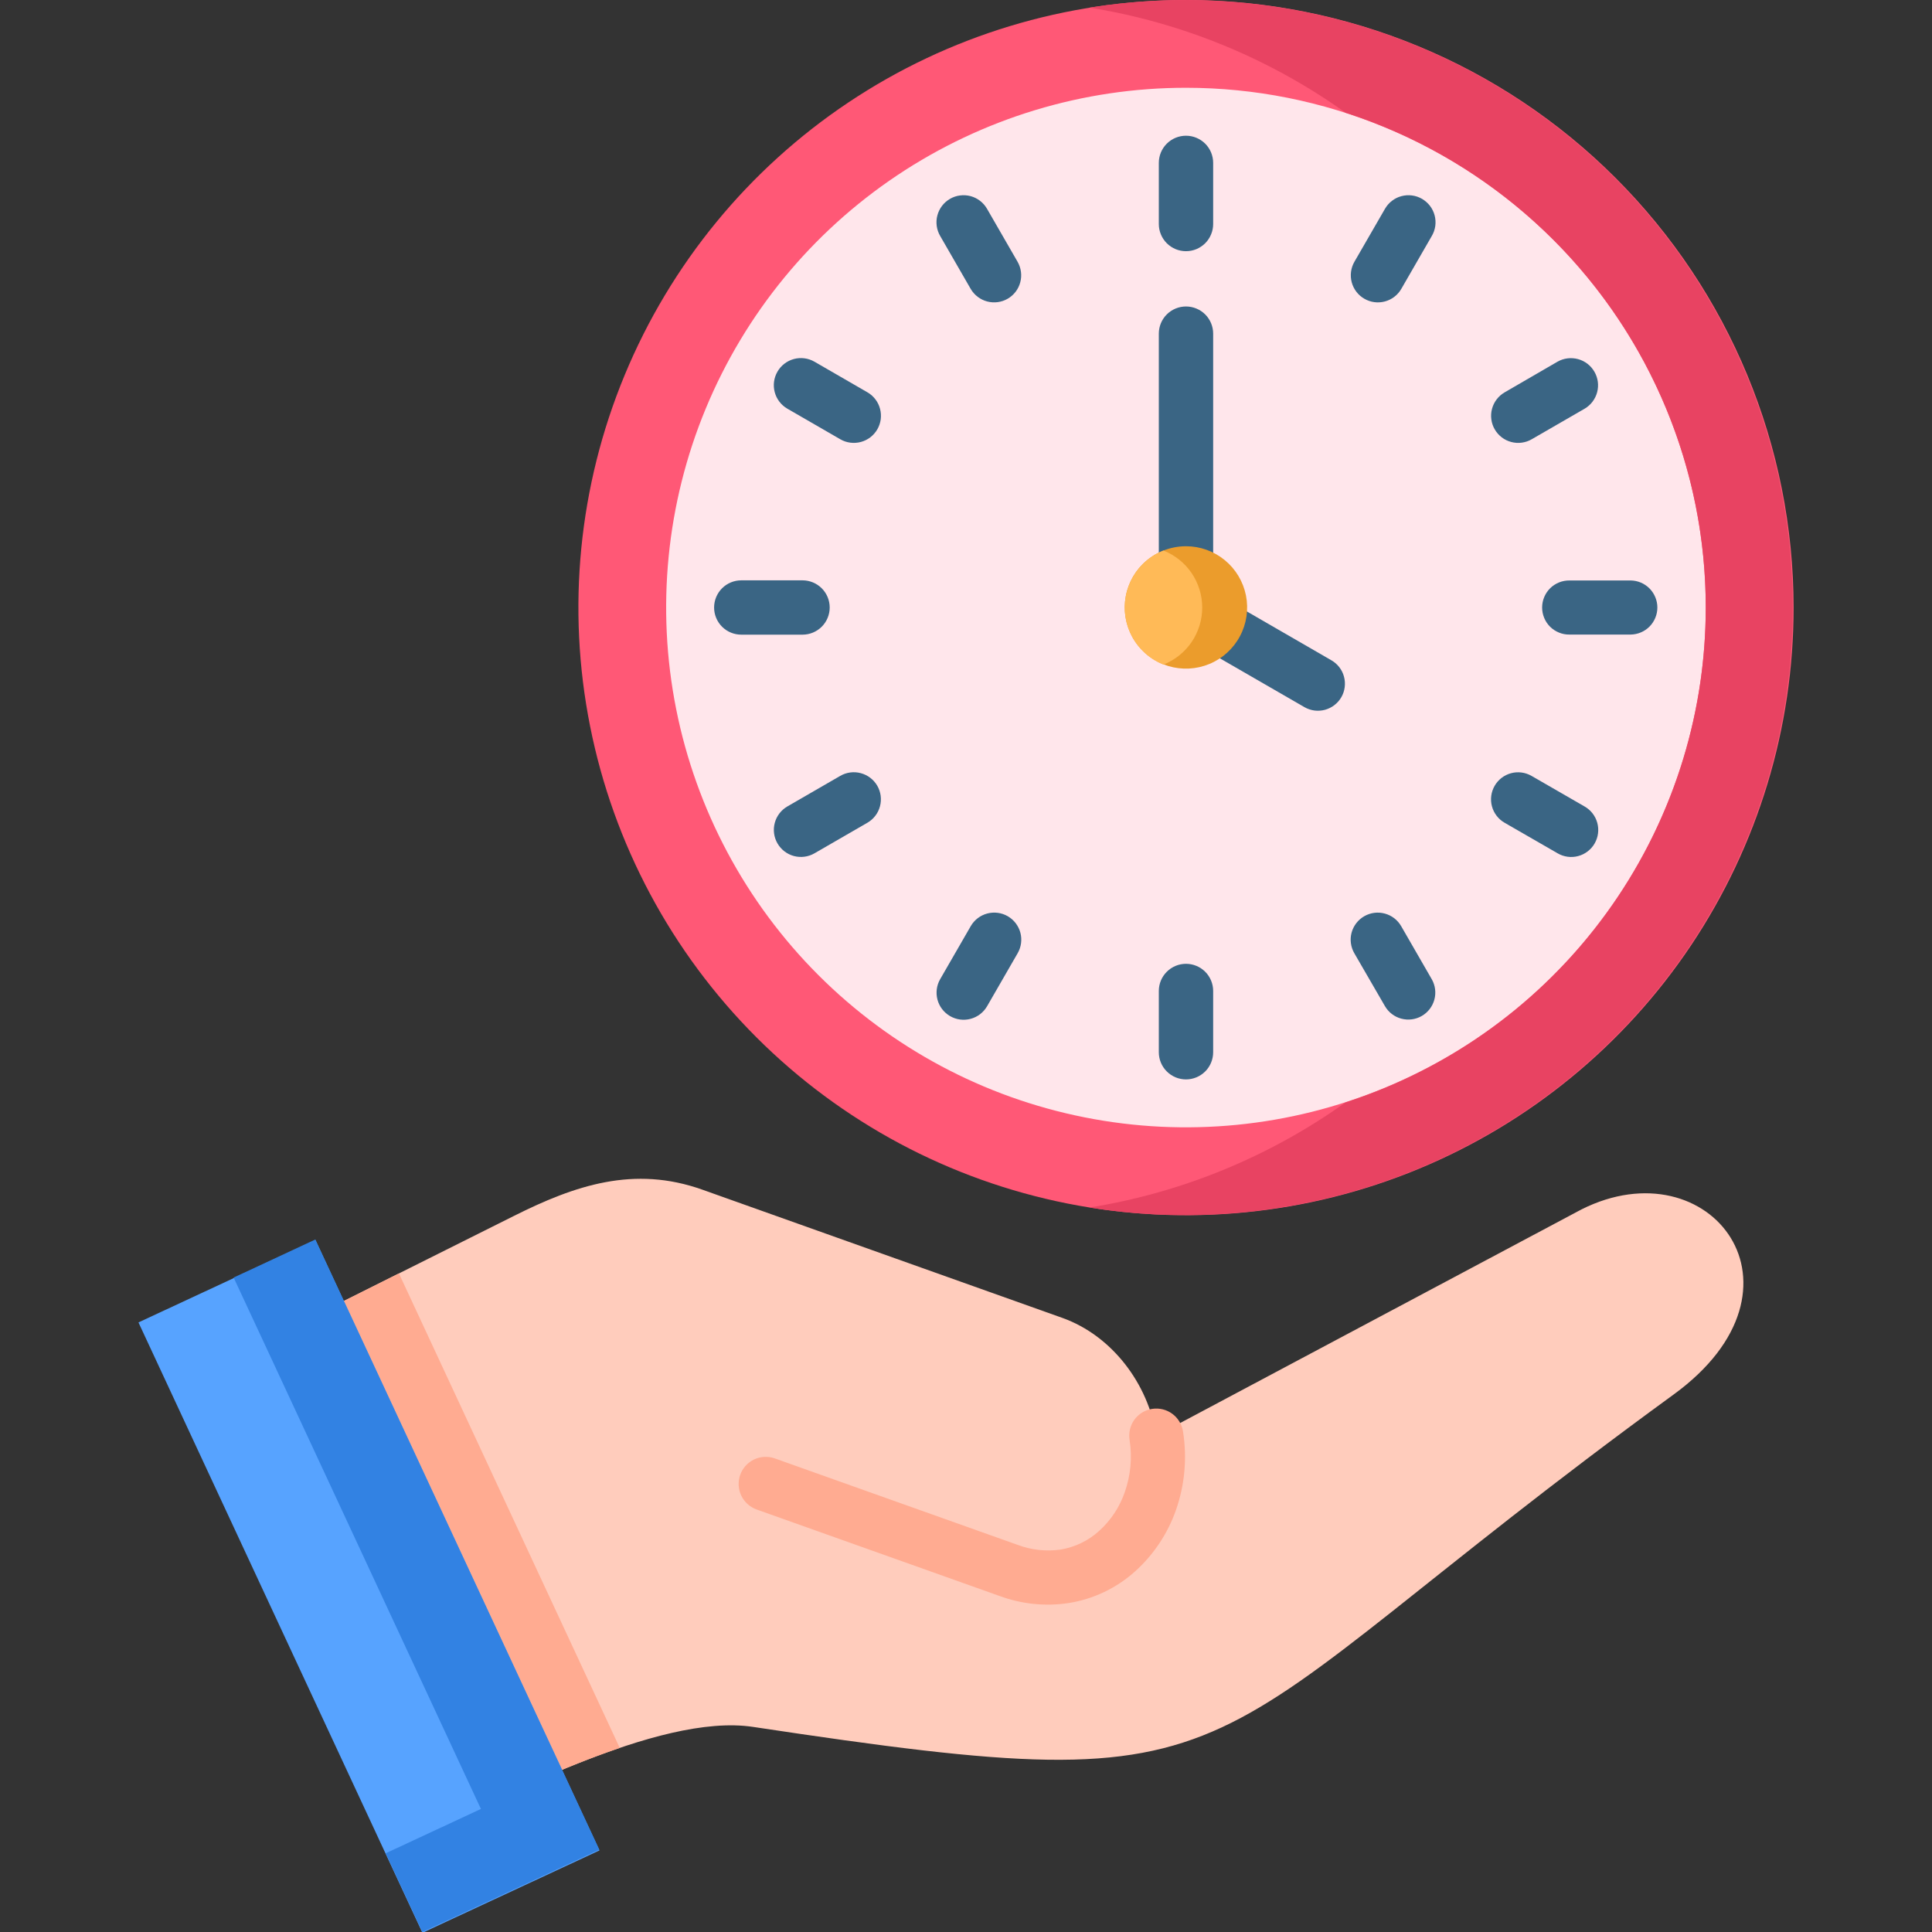 <svg width="60" height="60" viewBox="0 0 60 60" fill="none" xmlns="http://www.w3.org/2000/svg">
<rect x="0" y="0" width="60" height="60" fill="#333333" stroke="none"/>
<g clip-path="url(#clip0_78_156)">
<path fill-rule="evenodd" clip-rule="evenodd" d="M35.91 44.587C35.657 42.965 34.53 41.479 32.994 40.929L21.815 36.947C19.688 36.189 17.857 36.811 15.958 37.763L5.992 42.746L12.68 57.114C15.48 55.906 20.433 53.184 23.391 53.631C39.664 56.087 36.4 54.652 51.977 43.307C56.519 40.001 53.113 35.554 49.115 37.559L35.91 44.587Z" fill="#FFCCBC"/>
<path d="M23.499 46.879C23.289 46.804 23.117 46.649 23.021 46.448C22.925 46.247 22.913 46.016 22.987 45.805C23.061 45.595 23.216 45.423 23.417 45.326C23.618 45.23 23.849 45.217 24.059 45.291L31.597 47.975C32.02 48.135 32.477 48.187 32.925 48.125C33.378 48.053 33.799 47.85 34.138 47.541C34.499 47.215 34.771 46.803 34.93 46.343C35.114 45.822 35.166 45.263 35.08 44.717C35.063 44.608 35.067 44.496 35.093 44.388C35.118 44.28 35.165 44.179 35.23 44.089C35.295 44 35.378 43.924 35.472 43.866C35.567 43.809 35.672 43.77 35.781 43.754C35.891 43.737 36.002 43.742 36.11 43.768C36.217 43.794 36.319 43.842 36.408 43.908C36.497 43.973 36.572 44.056 36.629 44.151C36.686 44.246 36.724 44.351 36.74 44.461C36.87 45.281 36.794 46.12 36.518 46.903C36.262 47.629 35.829 48.279 35.258 48.795C34.677 49.32 33.955 49.664 33.181 49.785C32.459 49.893 31.722 49.817 31.037 49.563L23.499 46.879Z" fill="#FFAB91"/>
<path fill-rule="evenodd" clip-rule="evenodd" d="M55.702 18.867C55.703 22.599 54.596 26.247 52.523 29.351C50.45 32.454 47.504 34.873 44.056 36.302C40.608 37.731 36.814 38.105 33.153 37.377C29.493 36.65 26.13 34.853 23.491 32.214C20.852 29.575 19.054 26.213 18.326 22.553C17.597 18.892 17.971 15.098 19.399 11.65C20.827 8.202 23.245 5.255 26.348 3.181C29.452 1.107 33.1 0.001 36.832 0C41.836 0 46.635 1.988 50.174 5.526C53.712 9.064 55.701 13.863 55.702 18.867H55.702Z" fill="#FF5876"/>
<path fill-rule="evenodd" clip-rule="evenodd" d="M52.973 18.866C52.973 22.059 52.027 25.18 50.253 27.835C48.48 30.49 45.959 32.559 43.009 33.781C40.059 35.003 36.813 35.323 33.682 34.7C30.55 34.078 27.674 32.54 25.416 30.283C23.158 28.025 21.621 25.148 20.998 22.017C20.375 18.886 20.695 15.64 21.917 12.69C23.139 9.74 25.208 7.219 27.863 5.445C30.518 3.672 33.639 2.725 36.832 2.726C41.113 2.726 45.218 4.426 48.245 7.453C51.272 10.48 52.973 14.586 52.973 18.866Z" fill="#FFE6EB"/>
<path d="M24.452 12.692C24.259 12.58 24.117 12.396 24.06 12.18C24.002 11.964 24.033 11.734 24.145 11.541C24.256 11.348 24.441 11.207 24.656 11.149C24.872 11.091 25.102 11.122 25.296 11.234L26.938 12.183C27.034 12.238 27.118 12.312 27.185 12.4C27.253 12.488 27.302 12.588 27.33 12.695C27.359 12.802 27.366 12.913 27.352 13.023C27.337 13.132 27.301 13.238 27.246 13.334C27.19 13.43 27.116 13.514 27.029 13.581C26.941 13.648 26.841 13.697 26.734 13.726C26.627 13.754 26.515 13.762 26.406 13.747C26.296 13.733 26.19 13.697 26.095 13.641L24.452 12.692ZM23.021 19.71C22.797 19.71 22.582 19.621 22.424 19.463C22.266 19.305 22.177 19.09 22.177 18.867C22.177 18.643 22.266 18.428 22.424 18.27C22.582 18.112 22.797 18.023 23.021 18.023H24.923C25.147 18.023 25.361 18.112 25.52 18.27C25.678 18.428 25.767 18.643 25.767 18.867C25.767 19.09 25.678 19.305 25.52 19.463C25.361 19.621 25.147 19.71 24.923 19.71H23.021ZM25.295 26.5C25.102 26.612 24.873 26.642 24.657 26.585C24.442 26.528 24.258 26.387 24.146 26.194C24.034 26.001 24.003 25.772 24.061 25.556C24.118 25.341 24.259 25.157 24.452 25.045L26.094 24.096C26.287 23.984 26.517 23.953 26.732 24.011C26.948 24.068 27.132 24.209 27.244 24.401C27.356 24.594 27.386 24.824 27.329 25.039C27.272 25.255 27.131 25.439 26.938 25.551L25.295 26.5ZM30.654 31.251C30.542 31.444 30.358 31.584 30.143 31.641C29.927 31.699 29.698 31.668 29.505 31.556C29.312 31.444 29.171 31.26 29.114 31.045C29.057 30.829 29.087 30.6 29.199 30.407L30.148 28.761C30.26 28.568 30.444 28.427 30.66 28.37C30.875 28.313 31.105 28.343 31.298 28.455C31.491 28.567 31.631 28.751 31.689 28.966C31.746 29.182 31.715 29.412 31.603 29.605L30.654 31.251ZM37.676 32.678C37.676 32.902 37.587 33.117 37.429 33.275C37.27 33.433 37.056 33.522 36.832 33.522C36.608 33.522 36.394 33.433 36.236 33.275C36.077 33.117 35.988 32.902 35.988 32.678V30.776C35.988 30.552 36.077 30.337 36.236 30.179C36.394 30.021 36.608 29.932 36.832 29.932C37.056 29.932 37.27 30.021 37.429 30.179C37.587 30.337 37.676 30.552 37.676 30.776V32.678ZM44.465 30.411C44.575 30.604 44.603 30.832 44.545 31.046C44.487 31.259 44.346 31.442 44.154 31.552C43.962 31.663 43.734 31.692 43.519 31.635C43.305 31.578 43.122 31.439 43.011 31.247L42.058 29.601C41.947 29.408 41.917 29.178 41.975 28.963C42.034 28.748 42.175 28.565 42.368 28.454C42.562 28.343 42.791 28.313 43.007 28.372C43.222 28.43 43.405 28.571 43.516 28.765L44.465 30.411ZM49.209 25.045C49.306 25.1 49.39 25.173 49.458 25.26C49.526 25.348 49.576 25.448 49.605 25.554C49.634 25.661 49.642 25.772 49.628 25.882C49.614 25.992 49.578 26.098 49.523 26.194C49.468 26.29 49.394 26.374 49.306 26.441C49.219 26.508 49.118 26.558 49.011 26.586C48.905 26.615 48.793 26.622 48.684 26.607C48.574 26.592 48.468 26.556 48.373 26.5L46.726 25.551C46.533 25.44 46.392 25.257 46.334 25.042C46.276 24.827 46.306 24.598 46.417 24.405C46.528 24.212 46.711 24.071 46.926 24.013C47.141 23.955 47.37 23.985 47.563 24.096L49.209 25.045ZM50.64 18.027C50.861 18.029 51.073 18.119 51.228 18.276C51.383 18.434 51.471 18.646 51.471 18.867C51.471 19.088 51.383 19.3 51.228 19.458C51.073 19.615 50.861 19.704 50.64 19.707H48.742C48.631 19.709 48.52 19.688 48.417 19.646C48.314 19.604 48.22 19.543 48.141 19.465C48.062 19.387 47.999 19.293 47.957 19.191C47.914 19.088 47.892 18.978 47.892 18.867C47.892 18.756 47.914 18.646 47.957 18.543C47.999 18.441 48.062 18.348 48.141 18.269C48.22 18.191 48.314 18.13 48.417 18.088C48.52 18.046 48.631 18.026 48.742 18.027H50.64ZM48.369 11.233C48.562 11.123 48.791 11.094 49.006 11.152C49.221 11.21 49.404 11.351 49.515 11.543C49.627 11.736 49.658 11.965 49.601 12.18C49.544 12.395 49.405 12.579 49.213 12.692L47.57 13.641C47.475 13.697 47.369 13.732 47.26 13.747C47.15 13.762 47.039 13.755 46.932 13.726C46.825 13.698 46.725 13.649 46.638 13.582C46.55 13.515 46.476 13.431 46.421 13.335C46.365 13.24 46.329 13.134 46.315 13.025C46.3 12.915 46.307 12.804 46.336 12.697C46.364 12.591 46.413 12.491 46.48 12.403C46.547 12.315 46.631 12.242 46.726 12.186L48.369 11.233ZM43.011 6.486C43.066 6.39 43.139 6.306 43.227 6.238C43.315 6.17 43.415 6.12 43.522 6.092C43.629 6.063 43.741 6.055 43.851 6.07C43.961 6.084 44.067 6.121 44.163 6.176C44.258 6.232 44.342 6.306 44.41 6.394C44.477 6.482 44.526 6.583 44.554 6.69C44.582 6.797 44.589 6.909 44.574 7.019C44.558 7.129 44.522 7.234 44.465 7.33L43.516 8.976C43.404 9.168 43.22 9.307 43.005 9.363C42.79 9.42 42.562 9.389 42.37 9.277C42.177 9.166 42.037 8.983 41.979 8.768C41.922 8.554 41.951 8.325 42.061 8.132L43.011 6.486ZM35.988 5.059C35.988 4.835 36.077 4.62 36.235 4.462C36.394 4.304 36.608 4.215 36.832 4.215C37.056 4.215 37.27 4.304 37.429 4.462C37.587 4.62 37.676 4.835 37.676 5.059V6.957C37.676 7.068 37.654 7.178 37.611 7.28C37.569 7.382 37.507 7.475 37.429 7.554C37.35 7.632 37.257 7.694 37.155 7.737C37.053 7.779 36.943 7.801 36.832 7.801C36.721 7.801 36.611 7.779 36.509 7.737C36.407 7.694 36.314 7.632 36.235 7.554C36.157 7.475 36.095 7.382 36.053 7.28C36.01 7.178 35.988 7.068 35.988 6.957V5.059ZM29.199 7.33C29.143 7.234 29.106 7.129 29.091 7.019C29.076 6.909 29.082 6.797 29.111 6.69C29.139 6.583 29.188 6.482 29.255 6.394C29.322 6.306 29.406 6.232 29.502 6.176C29.598 6.12 29.704 6.084 29.814 6.07C29.924 6.055 30.035 6.063 30.142 6.091C30.25 6.12 30.35 6.17 30.438 6.238C30.525 6.305 30.599 6.39 30.654 6.486L31.603 8.132C31.713 8.325 31.743 8.554 31.685 8.768C31.628 8.983 31.487 9.166 31.295 9.277C31.103 9.389 30.875 9.419 30.66 9.363C30.445 9.307 30.261 9.167 30.148 8.976L29.199 7.33Z" fill="#3A6584"/>
<path d="M35.988 10.362C35.988 10.138 36.077 9.923 36.235 9.765C36.394 9.607 36.608 9.518 36.832 9.518C37.056 9.518 37.27 9.607 37.429 9.765C37.587 9.923 37.676 10.138 37.676 10.362V18.384L41.347 20.506C41.443 20.561 41.527 20.634 41.594 20.721C41.661 20.808 41.711 20.908 41.739 21.015C41.768 21.121 41.775 21.232 41.761 21.341C41.747 21.451 41.712 21.556 41.657 21.651C41.602 21.747 41.528 21.831 41.441 21.898C41.354 21.965 41.254 22.015 41.148 22.044C41.041 22.072 40.93 22.08 40.821 22.066C40.712 22.051 40.606 22.016 40.511 21.961L36.48 19.634C36.333 19.567 36.209 19.459 36.121 19.323C36.034 19.186 35.988 19.028 35.988 18.866V10.362Z" fill="#3A6584"/>
<path d="M36.832 16.964C37.272 16.964 37.698 17.117 38.037 17.396C38.377 17.675 38.609 18.064 38.695 18.495C38.78 18.926 38.714 19.374 38.506 19.761C38.299 20.149 37.963 20.453 37.557 20.621C37.151 20.789 36.699 20.811 36.278 20.683C35.857 20.555 35.494 20.286 35.25 19.92C35.006 19.555 34.896 19.116 34.939 18.678C34.982 18.24 35.175 17.831 35.486 17.52C35.844 17.165 36.328 16.964 36.832 16.964Z" fill="#EB9C2C"/>
<path fill-rule="evenodd" clip-rule="evenodd" d="M41.788 3.501C45.038 4.551 47.871 6.604 49.881 9.365C51.891 12.126 52.974 15.453 52.974 18.868C52.974 22.284 51.891 25.611 49.881 28.372C47.871 31.133 45.038 33.186 41.788 34.236C39.424 35.924 36.702 37.041 33.834 37.501C36.529 37.931 39.285 37.771 41.913 37.032C44.54 36.294 46.976 34.994 49.052 33.223C51.129 31.451 52.796 29.251 53.939 26.773C55.083 24.294 55.675 21.598 55.675 18.868C55.675 16.139 55.083 13.442 53.939 10.964C52.796 8.486 51.129 6.285 49.052 4.514C46.976 2.743 44.54 1.443 41.913 0.704C39.285 -0.034 36.529 -0.194 33.834 0.236C36.702 0.695 39.424 1.813 41.788 3.501Z" fill="#E84362"/>
<path fill-rule="evenodd" clip-rule="evenodd" d="M12.389 39.546L19.247 54.283C17.31 54.939 15.278 55.929 13.673 56.667L6.969 42.261L12.389 39.546Z" fill="#FFAB91"/>
<path d="M4.3 41.069L9.797 38.511L18.617 57.467L13.119 60.025L4.3 41.069Z" fill="#57A3FF"/>
<path fill-rule="evenodd" clip-rule="evenodd" d="M7.256 39.676L8.178 41.656L14.899 56.1L14.937 56.178L11.979 57.555L13.116 60L18.612 57.442L17.457 54.962L16.637 53.204L10.681 40.403L9.793 38.494L7.256 39.676Z" fill="#3282E3"/>
<path d="M36.132 17.097C36.487 17.238 36.792 17.482 37.007 17.797C37.221 18.113 37.336 18.486 37.336 18.868C37.336 19.25 37.221 19.623 37.007 19.939C36.792 20.255 36.487 20.498 36.132 20.639C35.89 20.544 35.67 20.4 35.487 20.215C35.13 19.858 34.93 19.373 34.93 18.868C34.93 18.363 35.13 17.878 35.487 17.521C35.67 17.336 35.89 17.192 36.132 17.097Z" fill="#FFBA57"/>
</g>
<defs>
<clipPath id="clip0_78_156">
<rect width="60" height="60" fill="white"/>
</clipPath>
</defs>
</svg>

